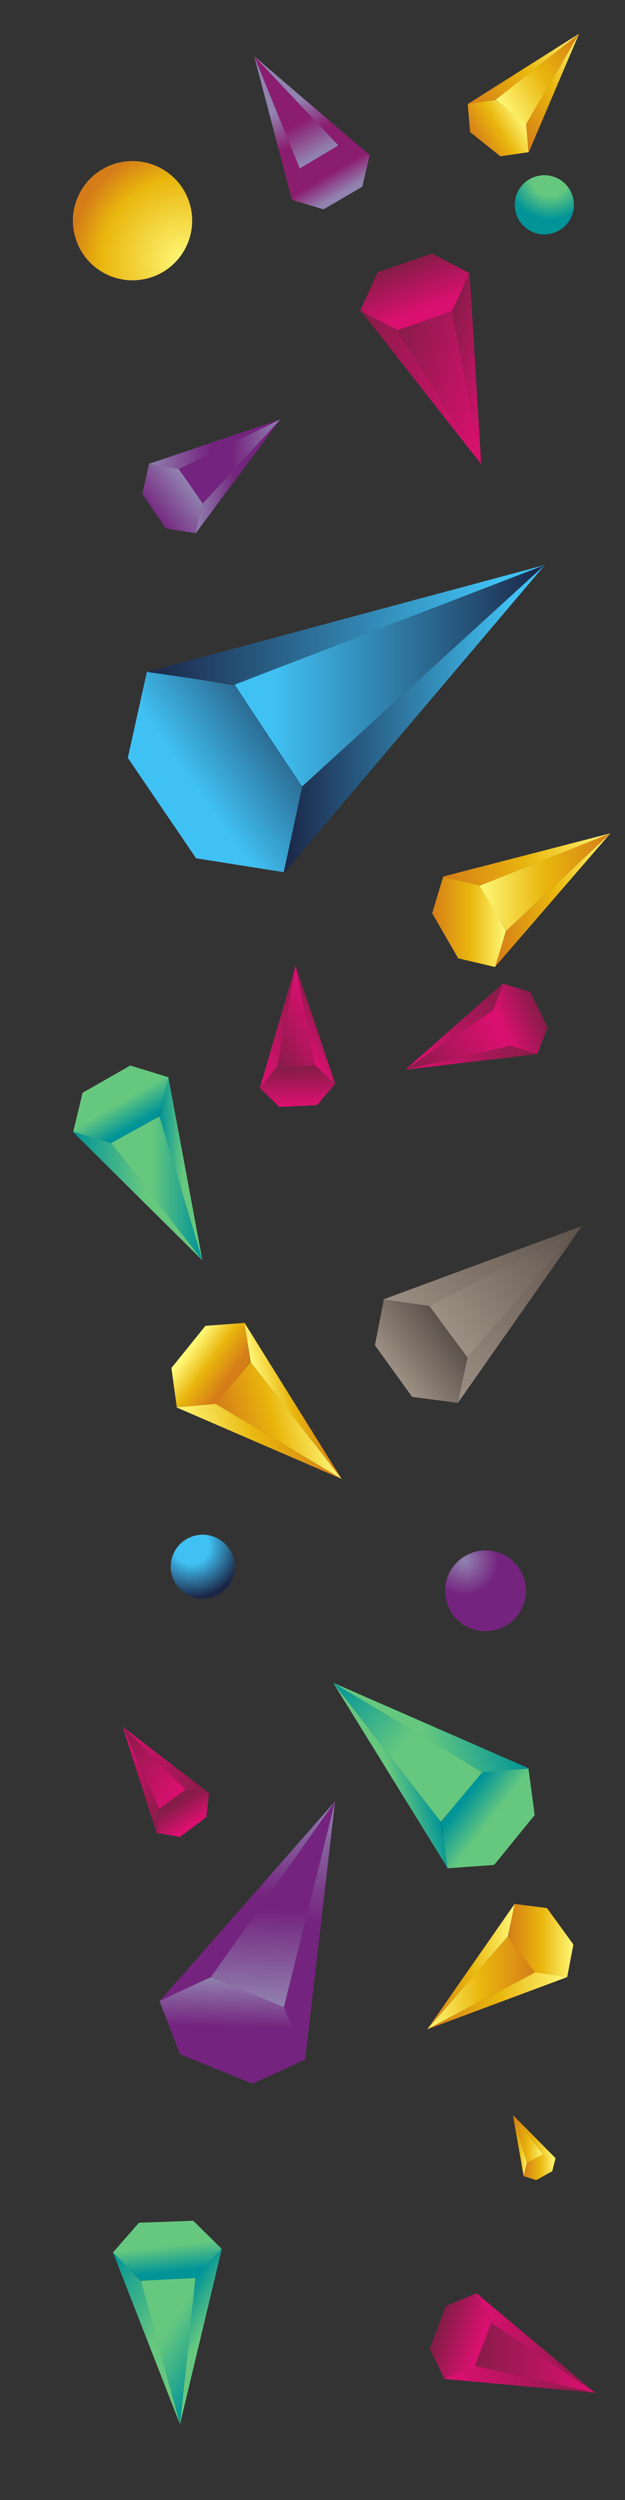 <?xml version="1.0" encoding="UTF-8" standalone="no"?>
<!-- Created with Inkscape (http://www.inkscape.org/) -->

<svg
   xmlns:dc="http://purl.org/dc/elements/1.1/"
   xmlns:cc="http://creativecommons.org/ns#"
   xmlns:rdf="http://www.w3.org/1999/02/22-rdf-syntax-ns#"
   xmlns:svg="http://www.w3.org/2000/svg"
   xmlns="http://www.w3.org/2000/svg"
   xmlns:sodipodi="http://sodipodi.sourceforge.net/DTD/sodipodi-0.dtd"
   xmlns:inkscape="http://www.inkscape.org/namespaces/inkscape"
   width="250"
   height="1000"
   viewBox="0 0 250 1000"
   id="svg12555"
   version="1.1"
   inkscape:version="0.91 r13725"
   sodipodi:docname="right.svg">
  <rect x="0" y="0" width="250" height="1000" fill="#333333" stroke="none"/>
  <defs
     id="defs12557">
    <linearGradient
       x1="0"
       y1="0"
       x2="1"
       y2="0"
       gradientUnits="userSpaceOnUse"
       gradientTransform="matrix(23.2,-13.801,-13.801,-23.2,90.512,2198.641)"
       spreadMethod="pad"
       id="linearGradient6998">
      <stop
         style="stop-opacity:1;stop-color:#fff878"
         offset="0"
         id="stop7000" />
      <stop
         style="stop-opacity:1;stop-color:#e9b60d"
         offset="0.494"
         id="stop7002" />
      <stop
         style="stop-opacity:1;stop-color:#d57d18"
         offset="1"
         id="stop7004" />
    </linearGradient>
    <linearGradient
       x1="0"
       y1="0"
       x2="1"
       y2="0"
       gradientUnits="userSpaceOnUse"
       gradientTransform="matrix(46.676,-27.766,-27.766,-46.676,53.671,2229.141)"
       spreadMethod="pad"
       id="linearGradient7020">
      <stop
         style="stop-opacity:1;stop-color:#d57d18"
         offset="0"
         id="stop7022" />
      <stop
         style="stop-opacity:1;stop-color:#e9b60d"
         offset="0.506"
         id="stop7024" />
      <stop
         style="stop-opacity:1;stop-color:#fff878"
         offset="1"
         id="stop7026" />
    </linearGradient>
    <linearGradient
       x1="0"
       y1="0"
       x2="1"
       y2="0"
       gradientUnits="userSpaceOnUse"
       gradientTransform="matrix(58.305,-34.684,-34.684,-58.305,58.506,2237.269)"
       spreadMethod="pad"
       id="linearGradient7042">
      <stop
         style="stop-opacity:1;stop-color:#fff878"
         offset="0"
         id="stop7044" />
      <stop
         style="stop-opacity:1;stop-color:#e9b60d"
         offset="0.494"
         id="stop7046" />
      <stop
         style="stop-opacity:1;stop-color:#d57d18"
         offset="1"
         id="stop7048" />
    </linearGradient>
    <linearGradient
       x1="0"
       y1="0"
       x2="1"
       y2="0"
       gradientUnits="userSpaceOnUse"
       gradientTransform="matrix(46.173,-27.467,-27.467,-46.173,50.294,2223.464)"
       spreadMethod="pad"
       id="linearGradient7064">
      <stop
         style="stop-opacity:1;stop-color:#fff878"
         offset="0"
         id="stop7066" />
      <stop
         style="stop-opacity:1;stop-color:#e9b60d"
         offset="0.494"
         id="stop7068" />
      <stop
         style="stop-opacity:1;stop-color:#d57d18"
         offset="1"
         id="stop7070" />
    </linearGradient>
    <linearGradient
       x1="0"
       y1="0"
       x2="1"
       y2="0"
       gradientUnits="userSpaceOnUse"
       gradientTransform="matrix(9.062,15.406,15.406,-9.062,219,2141.111)"
       spreadMethod="pad"
       id="linearGradient6758">
      <stop
         style="stop-opacity:1;stop-color:#009398"
         offset="0"
         id="stop6760" />
      <stop
         style="stop-opacity:1;stop-color:#009398"
         offset="0.002"
         id="stop6762" />
      <stop
         style="stop-opacity:1;stop-color:#66c87f"
         offset="0.556"
         id="stop6764" />
      <stop
         style="stop-opacity:1;stop-color:#66c87f"
         offset="1"
         id="stop6766" />
    </linearGradient>
    <linearGradient
       x1="0"
       y1="0"
       x2="1"
       y2="0"
       gradientUnits="userSpaceOnUse"
       gradientTransform="matrix(32.541,0,0,-32.541,194.504,2119.002)"
       spreadMethod="pad"
       id="linearGradient6782">
      <stop
         style="stop-opacity:1;stop-color:#009398"
         offset="0"
         id="stop6784" />
      <stop
         style="stop-opacity:1;stop-color:#009398"
         offset="0.002"
         id="stop6786" />
      <stop
         style="stop-opacity:1;stop-color:#66c87f"
         offset="0.556"
         id="stop6788" />
      <stop
         style="stop-opacity:1;stop-color:#66c87f"
         offset="1"
         id="stop6790" />
    </linearGradient>
    <linearGradient
       x1="0"
       y1="0"
       x2="1"
       y2="0"
       gradientUnits="userSpaceOnUse"
       gradientTransform="matrix(15.314,0,0,-15.314,194.504,2125.956)"
       spreadMethod="pad"
       id="linearGradient6806">
      <stop
         style="stop-opacity:1;stop-color:#66c87f"
         offset="0"
         id="stop6808" />
      <stop
         style="stop-opacity:1;stop-color:#66c87f"
         offset="0.444"
         id="stop6810" />
      <stop
         style="stop-opacity:1;stop-color:#009398"
         offset="0.998"
         id="stop6812" />
      <stop
         style="stop-opacity:1;stop-color:#009398"
         offset="1"
         id="stop6814" />
    </linearGradient>
    <linearGradient
       x1="0"
       y1="0"
       x2="1"
       y2="0"
       gradientUnits="userSpaceOnUse"
       gradientTransform="matrix(46.286,0,0,-46.286,194.504,2116.258)"
       spreadMethod="pad"
       id="linearGradient6830">
      <stop
         style="stop-opacity:1;stop-color:#66c87f"
         offset="0"
         id="stop6832" />
      <stop
         style="stop-opacity:1;stop-color:#66c87f"
         offset="0.444"
         id="stop6834" />
      <stop
         style="stop-opacity:1;stop-color:#009398"
         offset="0.998"
         id="stop6836" />
      <stop
         style="stop-opacity:1;stop-color:#009398"
         offset="1"
         id="stop6838" />
    </linearGradient>
    <linearGradient
       x1="0"
       y1="0"
       x2="1"
       y2="0"
       gradientUnits="userSpaceOnUse"
       gradientTransform="matrix(-0.408,-13.802,-13.802,0.408,160.834,2161.801)"
       spreadMethod="pad"
       id="linearGradient7086">
      <stop
         style="stop-opacity:1;stop-color:#861c48"
         offset="0"
         id="stop7088" />
      <stop
         style="stop-opacity:1;stop-color:#d9106f"
         offset="0.937"
         id="stop7090" />
      <stop
         style="stop-opacity:1;stop-color:#d9106f"
         offset="0.995"
         id="stop7092" />
      <stop
         style="stop-opacity:1;stop-color:#d9106f"
         offset="1"
         id="stop7094" />
    </linearGradient>
    <linearGradient
       x1="0"
       y1="0"
       x2="1"
       y2="0"
       gradientUnits="userSpaceOnUse"
       gradientTransform="matrix(20.724,-12.328,-12.328,-20.724,152.532,2183.866)"
       spreadMethod="pad"
       id="linearGradient7110">
      <stop
         style="stop-opacity:1;stop-color:#d9106f"
         offset="0"
         id="stop7112" />
      <stop
         style="stop-opacity:1;stop-color:#d9106f"
         offset="0.005"
         id="stop7114" />
      <stop
         style="stop-opacity:1;stop-color:#d9106f"
         offset="0.063"
         id="stop7116" />
      <stop
         style="stop-opacity:1;stop-color:#861c48"
         offset="1"
         id="stop7118" />
    </linearGradient>
    <linearGradient
       x1="0"
       y1="0"
       x2="1"
       y2="0"
       gradientUnits="userSpaceOnUse"
       gradientTransform="matrix(28.642,-17.038,-17.038,-28.642,153.335,2185.215)"
       spreadMethod="pad"
       id="linearGradient7134">
      <stop
         style="stop-opacity:1;stop-color:#861c48"
         offset="0"
         id="stop7136" />
      <stop
         style="stop-opacity:1;stop-color:#d9106f"
         offset="0.937"
         id="stop7138" />
      <stop
         style="stop-opacity:1;stop-color:#d9106f"
         offset="0.995"
         id="stop7140" />
      <stop
         style="stop-opacity:1;stop-color:#d9106f"
         offset="1"
         id="stop7142" />
    </linearGradient>
    <linearGradient
       x1="0"
       y1="0"
       x2="1"
       y2="0"
       gradientUnits="userSpaceOnUse"
       gradientTransform="matrix(10.498,-6.245,-6.245,-10.498,150.113,2179.799)"
       spreadMethod="pad"
       id="linearGradient7158">
      <stop
         style="stop-opacity:1;stop-color:#861c48"
         offset="0"
         id="stop7160" />
      <stop
         style="stop-opacity:1;stop-color:#d9106f"
         offset="0.937"
         id="stop7162" />
      <stop
         style="stop-opacity:1;stop-color:#d9106f"
         offset="0.995"
         id="stop7164" />
      <stop
         style="stop-opacity:1;stop-color:#d9106f"
         offset="1"
         id="stop7166" />
    </linearGradient>
    <radialGradient
       fx="0"
       fy="0"
       cx="0"
       cy="0"
       r="1"
       gradientUnits="userSpaceOnUse"
       gradientTransform="matrix(1.002,-22.126,-22.126,-1.002,96.068,2161.344)"
       spreadMethod="pad"
       id="radialGradient7182">
      <stop
         style="stop-opacity:1;stop-color:#66c87f"
         offset="0"
         id="stop7184" />
      <stop
         style="stop-opacity:1;stop-color:#66c87f"
         offset="0.444"
         id="stop7186" />
      <stop
         style="stop-opacity:1;stop-color:#009398"
         offset="0.998"
         id="stop7188" />
      <stop
         style="stop-opacity:1;stop-color:#009398"
         offset="1"
         id="stop7190" />
    </radialGradient>
    <linearGradient
       x1="0"
       y1="0"
       x2="1"
       y2="0"
       gradientUnits="userSpaceOnUse"
       gradientTransform="matrix(-9.653,-25.524,-25.524,9.653,129.817,2111.619)"
       spreadMethod="pad"
       id="linearGradient6902">
      <stop
         style="stop-opacity:1;stop-color:#861c48"
         offset="0"
         id="stop6904" />
      <stop
         style="stop-opacity:1;stop-color:#d9106f"
         offset="0.937"
         id="stop6906" />
      <stop
         style="stop-opacity:1;stop-color:#d9106f"
         offset="0.995"
         id="stop6908" />
      <stop
         style="stop-opacity:1;stop-color:#d9106f"
         offset="1"
         id="stop6910" />
    </linearGradient>
    <linearGradient
       x1="0"
       y1="0"
       x2="1"
       y2="0"
       gradientUnits="userSpaceOnUse"
       gradientTransform="matrix(-57.039,-14.489,-14.489,57.039,138.091,2057.842)"
       spreadMethod="pad"
       id="linearGradient6926">
      <stop
         style="stop-opacity:1;stop-color:#861c48"
         offset="0"
         id="stop6928" />
      <stop
         style="stop-opacity:1;stop-color:#d9106f"
         offset="0.937"
         id="stop6930" />
      <stop
         style="stop-opacity:1;stop-color:#d9106f"
         offset="0.995"
         id="stop6932" />
      <stop
         style="stop-opacity:1;stop-color:#d9106f"
         offset="1"
         id="stop6934" />
    </linearGradient>
    <linearGradient
       x1="0"
       y1="0"
       x2="1"
       y2="0"
       gradientUnits="userSpaceOnUse"
       gradientTransform="matrix(-77.352,-19.649,-19.649,77.352,159.798,2057.515)"
       spreadMethod="pad"
       id="linearGradient6950">
      <stop
         style="stop-opacity:1;stop-color:#861c48"
         offset="0"
         id="stop6952" />
      <stop
         style="stop-opacity:1;stop-color:#d9106f"
         offset="0.937"
         id="stop6954" />
      <stop
         style="stop-opacity:1;stop-color:#d9106f"
         offset="0.995"
         id="stop6956" />
      <stop
         style="stop-opacity:1;stop-color:#d9106f"
         offset="1"
         id="stop6958" />
    </linearGradient>
    <linearGradient
       x1="0"
       y1="0"
       x2="1"
       y2="0"
       gradientUnits="userSpaceOnUse"
       gradientTransform="matrix(-32.992,-8.381,-8.381,32.992,111.412,2062.093)"
       spreadMethod="pad"
       id="linearGradient6974">
      <stop
         style="stop-opacity:1;stop-color:#861c48"
         offset="0"
         id="stop6976" />
      <stop
         style="stop-opacity:1;stop-color:#d9106f"
         offset="0.937"
         id="stop6978" />
      <stop
         style="stop-opacity:1;stop-color:#d9106f"
         offset="0.995"
         id="stop6980" />
      <stop
         style="stop-opacity:1;stop-color:#d9106f"
         offset="1"
         id="stop6982" />
    </linearGradient>
    <linearGradient
       x1="0"
       y1="0"
       x2="1"
       y2="0"
       gradientUnits="userSpaceOnUse"
       gradientTransform="matrix(-9.393,-15.714,-15.714,9.393,378.394,2081.111)"
       spreadMethod="pad"
       id="linearGradient6662">
      <stop
         style="stop-opacity:1;stop-color:#8b1d6f"
         offset="0"
         id="stop6664" />
      <stop
         style="stop-opacity:1;stop-color:#8b1d6f"
         offset="0.002"
         id="stop6666" />
      <stop
         style="stop-opacity:1;stop-color:#8b1d6f"
         offset="0.365"
         id="stop6668" />
      <stop
         style="stop-opacity:1;stop-color:#9182b0"
         offset="1"
         id="stop6670" />
    </linearGradient>
    <linearGradient
       x1="0"
       y1="0"
       x2="1"
       y2="0"
       gradientUnits="userSpaceOnUse"
       gradientTransform="matrix(14.269,25.648,25.648,-14.269,380.878,2085.667)"
       spreadMethod="pad"
       id="linearGradient6686">
      <stop
         style="stop-opacity:1;stop-color:#9182b0"
         offset="0"
         id="stop6688" />
      <stop
         style="stop-opacity:1;stop-color:#8b1d6f"
         offset="0.635"
         id="stop6690" />
      <stop
         style="stop-opacity:1;stop-color:#8b1d6f"
         offset="0.998"
         id="stop6692" />
      <stop
         style="stop-opacity:1;stop-color:#8b1d6f"
         offset="1"
         id="stop6694" />
    </linearGradient>
    <linearGradient
       x1="0"
       y1="0"
       x2="1"
       y2="0"
       gradientUnits="userSpaceOnUse"
       gradientTransform="matrix(14.269,25.648,25.648,-14.269,372.474,2090.342)"
       spreadMethod="pad"
       id="linearGradient6710">
      <stop
         style="stop-opacity:1;stop-color:#8b1d6f"
         offset="0"
         id="stop6712" />
      <stop
         style="stop-opacity:1;stop-color:#8b1d6f"
         offset="0.002"
         id="stop6714" />
      <stop
         style="stop-opacity:1;stop-color:#8b1d6f"
         offset="0.365"
         id="stop6716" />
      <stop
         style="stop-opacity:1;stop-color:#9182b0"
         offset="1"
         id="stop6718" />
    </linearGradient>
    <linearGradient
       x1="0"
       y1="0"
       x2="1"
       y2="0"
       gradientUnits="userSpaceOnUse"
       gradientTransform="matrix(14.269,25.649,25.649,-14.269,392.68,2079.1)"
       spreadMethod="pad"
       id="linearGradient6734">
      <stop
         style="stop-opacity:1;stop-color:#8b1d6f"
         offset="0"
         id="stop6736" />
      <stop
         style="stop-opacity:1;stop-color:#8b1d6f"
         offset="0.002"
         id="stop6738" />
      <stop
         style="stop-opacity:1;stop-color:#8b1d6f"
         offset="0.365"
         id="stop6740" />
      <stop
         style="stop-opacity:1;stop-color:#9182b0"
         offset="1"
         id="stop6742" />
    </linearGradient>
    <radialGradient
       fx="0"
       fy="0"
       cx="0"
       cy="0"
       r="1"
       gradientUnits="userSpaceOnUse"
       gradientTransform="matrix(-13.13,-22.977,-22.977,13.13,591.136,2187.795)"
       spreadMethod="pad"
       id="radialGradient7604">
      <stop
         style="stop-opacity:1;stop-color:#40c1f3"
         offset="0"
         id="stop7606" />
      <stop
         style="stop-opacity:1;stop-color:#40c1f3"
         offset="0.002"
         id="stop7608" />
      <stop
         style="stop-opacity:1;stop-color:#40c1f3"
         offset="0.344"
         id="stop7610" />
      <stop
         style="stop-opacity:1;stop-color:#1b2647"
         offset="1"
         id="stop7612" />
    </radialGradient>
    <linearGradient
       x1="0"
       y1="0"
       x2="1"
       y2="0"
       gradientUnits="userSpaceOnUse"
       gradientTransform="matrix(38.136,0,0,-38.136,505.484,2020.081)"
       spreadMethod="pad"
       id="linearGradient5838">
      <stop
         style="stop-opacity:1;stop-color:#fff878"
         offset="0"
         id="stop5840" />
      <stop
         style="stop-opacity:1;stop-color:#e9b60d"
         offset="0.494"
         id="stop5842" />
      <stop
         style="stop-opacity:1;stop-color:#d57d18"
         offset="1"
         id="stop5844" />
    </linearGradient>
    <linearGradient
       x1="0"
       y1="0"
       x2="1"
       y2="0"
       gradientUnits="userSpaceOnUse"
       gradientTransform="matrix(67.38,0,0,-67.38,451.758,2040.655)"
       spreadMethod="pad"
       id="linearGradient5860">
      <stop
         style="stop-opacity:1;stop-color:#d57d18"
         offset="0"
         id="stop5862" />
      <stop
         style="stop-opacity:1;stop-color:#e9b60d"
         offset="0.506"
         id="stop5864" />
      <stop
         style="stop-opacity:1;stop-color:#fff878"
         offset="1"
         id="stop5866" />
    </linearGradient>
    <linearGradient
       x1="0"
       y1="0"
       x2="1"
       y2="0"
       gradientUnits="userSpaceOnUse"
       gradientTransform="matrix(59.491,0,0,-59.491,451.758,2031.342)"
       spreadMethod="pad"
       id="linearGradient5882">
      <stop
         style="stop-opacity:1;stop-color:#fff878"
         offset="0"
         id="stop5884" />
      <stop
         style="stop-opacity:1;stop-color:#e9b60d"
         offset="0.494"
         id="stop5886" />
      <stop
         style="stop-opacity:1;stop-color:#d57d18"
         offset="1"
         id="stop5888" />
    </linearGradient>
    <linearGradient
       x1="0"
       y1="0"
       x2="1"
       y2="0"
       gradientUnits="userSpaceOnUse"
       gradientTransform="matrix(86.451,0,0,-86.451,451.758,2052.265)"
       spreadMethod="pad"
       id="linearGradient5904">
      <stop
         style="stop-opacity:1;stop-color:#fff878"
         offset="0"
         id="stop5906" />
      <stop
         style="stop-opacity:1;stop-color:#e9b60d"
         offset="0.494"
         id="stop5908" />
      <stop
         style="stop-opacity:1;stop-color:#d57d18"
         offset="1"
         id="stop5910" />
    </linearGradient>
    <linearGradient
       x1="0"
       y1="0"
       x2="1"
       y2="0"
       gradientUnits="userSpaceOnUse"
       gradientTransform="matrix(-7.488,-11.703,-11.703,7.488,635.455,2054.462)"
       spreadMethod="pad"
       id="linearGradient4028">
      <stop
         style="stop-opacity:1;stop-color:#861c48"
         offset="0"
         id="stop4030" />
      <stop
         style="stop-opacity:1;stop-color:#d9106f"
         offset="0.937"
         id="stop4032" />
      <stop
         style="stop-opacity:1;stop-color:#d9106f"
         offset="0.995"
         id="stop4034" />
      <stop
         style="stop-opacity:1;stop-color:#d9106f"
         offset="1"
         id="stop4036" />
    </linearGradient>
    <linearGradient
       x1="0"
       y1="0"
       x2="1"
       y2="0"
       gradientUnits="userSpaceOnUse"
       gradientTransform="matrix(38.601,21.201,21.201,-38.601,631.552,2060.635)"
       spreadMethod="pad"
       id="linearGradient4052">
      <stop
         style="stop-opacity:1;stop-color:#d9106f"
         offset="0"
         id="stop4054" />
      <stop
         style="stop-opacity:1;stop-color:#d9106f"
         offset="0.005"
         id="stop4056" />
      <stop
         style="stop-opacity:1;stop-color:#d9106f"
         offset="0.063"
         id="stop4058" />
      <stop
         style="stop-opacity:1;stop-color:#861c48"
         offset="1"
         id="stop4060" />
    </linearGradient>
    <linearGradient
       x1="0"
       y1="0"
       x2="1"
       y2="0"
       gradientUnits="userSpaceOnUse"
       gradientTransform="matrix(36.566,20.083,20.083,-36.566,636.316,2056.785)"
       spreadMethod="pad"
       id="linearGradient4076">
      <stop
         style="stop-opacity:1;stop-color:#861c48"
         offset="0"
         id="stop4078" />
      <stop
         style="stop-opacity:1;stop-color:#d9106f"
         offset="0.937"
         id="stop4080" />
      <stop
         style="stop-opacity:1;stop-color:#d9106f"
         offset="0.995"
         id="stop4082" />
      <stop
         style="stop-opacity:1;stop-color:#d9106f"
         offset="1"
         id="stop4084" />
    </linearGradient>
    <linearGradient
       x1="0"
       y1="0"
       x2="1"
       y2="0"
       gradientUnits="userSpaceOnUse"
       gradientTransform="matrix(48.849,26.83,26.83,-48.849,617.583,2061.78)"
       spreadMethod="pad"
       id="linearGradient4100">
      <stop
         style="stop-opacity:1;stop-color:#861c48"
         offset="0"
         id="stop4102" />
      <stop
         style="stop-opacity:1;stop-color:#d9106f"
         offset="0.937"
         id="stop4104" />
      <stop
         style="stop-opacity:1;stop-color:#d9106f"
         offset="0.995"
         id="stop4106" />
      <stop
         style="stop-opacity:1;stop-color:#d9106f"
         offset="1"
         id="stop4108" />
    </linearGradient>
    <linearGradient
       x1="0"
       y1="0"
       x2="1"
       y2="0"
       gradientUnits="userSpaceOnUse"
       gradientTransform="matrix(-1.75,54.333,54.333,1.75,477.072,1858.011)"
       spreadMethod="pad"
       id="linearGradient5706">
      <stop
         style="stop-opacity:1;stop-color:#74247e"
         offset="0"
         id="stop5708" />
      <stop
         style="stop-opacity:1;stop-color:#74247e"
         offset="0.532"
         id="stop5710" />
      <stop
         style="stop-opacity:1;stop-color:#9182b0"
         offset="1"
         id="stop5712" />
    </linearGradient>
    <linearGradient
       x1="0"
       y1="0"
       x2="1"
       y2="0"
       gradientUnits="userSpaceOnUse"
       gradientTransform="matrix(-3.443,106.879,106.879,3.443,456.95,1897.362)"
       spreadMethod="pad"
       id="linearGradient5728">
      <stop
         style="stop-opacity:1;stop-color:#9182b0"
         offset="0"
         id="stop5730" />
      <stop
         style="stop-opacity:1;stop-color:#74247e"
         offset="0.468"
         id="stop5732" />
      <stop
         style="stop-opacity:1;stop-color:#74247e"
         offset="1"
         id="stop5734" />
    </linearGradient>
    <linearGradient
       x1="0"
       y1="0"
       x2="1"
       y2="0"
       gradientUnits="userSpaceOnUse"
       gradientTransform="matrix(-3.409,105.814,105.814,3.409,469.992,1898.849)"
       spreadMethod="pad"
       id="linearGradient5750">
      <stop
         style="stop-opacity:1;stop-color:#74247e"
         offset="0"
         id="stop5752" />
      <stop
         style="stop-opacity:1;stop-color:#74247e"
         offset="0.532"
         id="stop5754" />
      <stop
         style="stop-opacity:1;stop-color:#9182b0"
         offset="1"
         id="stop5756" />
    </linearGradient>
    <linearGradient
       x1="0"
       y1="0"
       x2="1"
       y2="0"
       gradientUnits="userSpaceOnUse"
       gradientTransform="matrix(-4.317,134.004,134.004,4.317,438.841,1869.626)"
       spreadMethod="pad"
       id="linearGradient5772">
      <stop
         style="stop-opacity:1;stop-color:#74247e"
         offset="0"
         id="stop5774" />
      <stop
         style="stop-opacity:1;stop-color:#74247e"
         offset="0.532"
         id="stop5776" />
      <stop
         style="stop-opacity:1;stop-color:#9182b0"
         offset="1"
         id="stop5778" />
    </linearGradient>
    <linearGradient
       x1="0"
       y1="0"
       x2="1"
       y2="0"
       gradientUnits="userSpaceOnUse"
       gradientTransform="matrix(20.556,14.78,14.78,-20.556,398.181,1960.712)"
       spreadMethod="pad"
       id="linearGradient3380">
      <stop
         style="stop-opacity:1;stop-color:#d57d18"
         offset="0"
         id="stop3382" />
      <stop
         style="stop-opacity:1;stop-color:#e9b60d"
         offset="0.506"
         id="stop3384" />
      <stop
         style="stop-opacity:1;stop-color:#fff878"
         offset="1"
         id="stop3386" />
    </linearGradient>
    <linearGradient
       x1="0"
       y1="0"
       x2="1"
       y2="0"
       gradientUnits="userSpaceOnUse"
       gradientTransform="matrix(51.625,-13.205,-13.205,-51.625,348.773,1942.648)"
       spreadMethod="pad"
       id="linearGradient3402">
      <stop
         style="stop-opacity:1;stop-color:#fff878"
         offset="0"
         id="stop3404" />
      <stop
         style="stop-opacity:1;stop-color:#e9b60d"
         offset="0.494"
         id="stop3406" />
      <stop
         style="stop-opacity:1;stop-color:#d57d18"
         offset="1"
         id="stop3408" />
    </linearGradient>
    <linearGradient
       x1="0"
       y1="0"
       x2="1"
       y2="0"
       gradientUnits="userSpaceOnUse"
       gradientTransform="matrix(29.618,-7.576,-7.576,-29.618,351.278,1952.439)"
       spreadMethod="pad"
       id="linearGradient3424">
      <stop
         style="stop-opacity:1;stop-color:#d57d18"
         offset="0"
         id="stop3426" />
      <stop
         style="stop-opacity:1;stop-color:#e9b60d"
         offset="0.506"
         id="stop3428" />
      <stop
         style="stop-opacity:1;stop-color:#fff878"
         offset="1"
         id="stop3430" />
    </linearGradient>
    <linearGradient
       x1="0"
       y1="0"
       x2="1"
       y2="0"
       gradientUnits="userSpaceOnUse"
       gradientTransform="matrix(71.156,-18.2,-18.2,-71.156,347.146,1936.283)"
       spreadMethod="pad"
       id="linearGradient3446">
      <stop
         style="stop-opacity:1;stop-color:#d57d18"
         offset="0"
         id="stop3448" />
      <stop
         style="stop-opacity:1;stop-color:#e9b60d"
         offset="0.506"
         id="stop3450" />
      <stop
         style="stop-opacity:1;stop-color:#fff878"
         offset="1"
         id="stop3452" />
    </linearGradient>
    <linearGradient
       x1="0"
       y1="0"
       x2="1"
       y2="0"
       gradientUnits="userSpaceOnUse"
       gradientTransform="matrix(50.275,-37.176,-37.176,-50.275,289.663,1923.049)"
       spreadMethod="pad"
       id="linearGradient5926">
      <stop
         style="stop-opacity:1;stop-color:#5c514a"
         offset="0"
         id="stop5928" />
      <stop
         style="stop-opacity:1;stop-color:#9c8f83"
         offset="0.998"
         id="stop5930" />
      <stop
         style="stop-opacity:1;stop-color:#9c8f83"
         offset="1"
         id="stop5932" />
    </linearGradient>
    <linearGradient
       x1="0"
       y1="0"
       x2="1"
       y2="0"
       gradientUnits="userSpaceOnUse"
       gradientTransform="matrix(124.945,-92.392,-92.392,-124.945,164.893,2014.792)"
       spreadMethod="pad"
       id="linearGradient5948">
      <stop
         style="stop-opacity:1;stop-color:#5c514a"
         offset="0"
         id="stop5950" />
      <stop
         style="stop-opacity:1;stop-color:#9c8f83"
         offset="0.998"
         id="stop5952" />
      <stop
         style="stop-opacity:1;stop-color:#9c8f83"
         offset="1"
         id="stop5954" />
    </linearGradient>
    <linearGradient
       x1="0"
       y1="0"
       x2="1"
       y2="0"
       gradientUnits="userSpaceOnUse"
       gradientTransform="matrix(150.315,-111.152,-111.152,-150.315,149.32,1993.732)"
       spreadMethod="pad"
       id="linearGradient5970">
      <stop
         style="stop-opacity:1;stop-color:#5c514a"
         offset="0"
         id="stop5972" />
      <stop
         style="stop-opacity:1;stop-color:#9c8f83"
         offset="0.998"
         id="stop5974" />
      <stop
         style="stop-opacity:1;stop-color:#9c8f83"
         offset="1"
         id="stop5976" />
    </linearGradient>
    <linearGradient
       x1="0"
       y1="0"
       x2="1"
       y2="0"
       gradientUnits="userSpaceOnUse"
       gradientTransform="matrix(149.373,-110.455,-110.455,-149.373,183.937,2040.547)"
       spreadMethod="pad"
       id="linearGradient5992">
      <stop
         style="stop-opacity:1;stop-color:#5c514a"
         offset="0"
         id="stop5994" />
      <stop
         style="stop-opacity:1;stop-color:#9c8f83"
         offset="0.998"
         id="stop5996" />
      <stop
         style="stop-opacity:1;stop-color:#9c8f83"
         offset="1"
         id="stop5998" />
    </linearGradient>
    <radialGradient
       fx="0"
       fy="0"
       cx="0"
       cy="0"
       r="1"
       gradientUnits="userSpaceOnUse"
       gradientTransform="matrix(47.359,35.519,35.519,-47.359,172.262,1893.158)"
       spreadMethod="pad"
       id="radialGradient5486">
      <stop
         style="stop-opacity:1;stop-color:#fff878"
         offset="0"
         id="stop5488" />
      <stop
         style="stop-opacity:1;stop-color:#e9b60d"
         offset="0.725"
         id="stop5490" />
      <stop
         style="stop-opacity:1;stop-color:#d57d18"
         offset="1"
         id="stop5492" />
    </radialGradient>
    <linearGradient
       x1="0"
       y1="0"
       x2="1"
       y2="0"
       gradientUnits="userSpaceOnUse"
       gradientTransform="matrix(43.071,-30.403,-30.403,-43.071,146.442,1842.031)"
       spreadMethod="pad"
       id="linearGradient5118">
      <stop
         style="stop-opacity:1;stop-color:#1b2647"
         offset="0"
         id="stop5120" />
      <stop
         style="stop-opacity:1;stop-color:#40c1f3"
         offset="0.878"
         id="stop5122" />
      <stop
         style="stop-opacity:1;stop-color:#40c1f3"
         offset="0.998"
         id="stop5124" />
      <stop
         style="stop-opacity:1;stop-color:#40c1f3"
         offset="1"
         id="stop5126" />
    </linearGradient>
    <linearGradient
       x1="0"
       y1="0"
       x2="1"
       y2="0"
       gradientUnits="userSpaceOnUse"
       gradientTransform="matrix(87.089,0,0,-87.089,85.917,1846.42)"
       spreadMethod="pad"
       id="linearGradient5142">
      <stop
         style="stop-opacity:1;stop-color:#1b2647"
         offset="0"
         id="stop5144" />
      <stop
         style="stop-opacity:1;stop-color:#40c1f3"
         offset="0.878"
         id="stop5146" />
      <stop
         style="stop-opacity:1;stop-color:#40c1f3"
         offset="0.998"
         id="stop5148" />
      <stop
         style="stop-opacity:1;stop-color:#40c1f3"
         offset="1"
         id="stop5150" />
    </linearGradient>
    <linearGradient
       x1="0"
       y1="0"
       x2="1"
       y2="0"
       gradientUnits="userSpaceOnUse"
       gradientTransform="matrix(111.646,0,0,-111.646,85.917,1860.713)"
       spreadMethod="pad"
       id="linearGradient5166">
      <stop
         style="stop-opacity:1;stop-color:#40c1f3"
         offset="0"
         id="stop5168" />
      <stop
         style="stop-opacity:1;stop-color:#40c1f3"
         offset="0.002"
         id="stop5170" />
      <stop
         style="stop-opacity:1;stop-color:#40c1f3"
         offset="0.122"
         id="stop5172" />
      <stop
         style="stop-opacity:1;stop-color:#1b2647"
         offset="1"
         id="stop5174" />
    </linearGradient>
    <linearGradient
       x1="0"
       y1="0"
       x2="1"
       y2="0"
       gradientUnits="userSpaceOnUse"
       gradientTransform="matrix(73.34,0,0,-73.34,85.917,1834.227)"
       spreadMethod="pad"
       id="linearGradient5190">
      <stop
         style="stop-opacity:1;stop-color:#40c1f3"
         offset="0"
         id="stop5192" />
      <stop
         style="stop-opacity:1;stop-color:#40c1f3"
         offset="0.002"
         id="stop5194" />
      <stop
         style="stop-opacity:1;stop-color:#40c1f3"
         offset="0.122"
         id="stop5196" />
      <stop
         style="stop-opacity:1;stop-color:#1b2647"
         offset="1"
         id="stop5198" />
    </linearGradient>
    <linearGradient
       x1="0"
       y1="0"
       x2="1"
       y2="0"
       gradientUnits="userSpaceOnUse"
       gradientTransform="matrix(20.42,-8.971,-8.971,-20.42,40.014,1740.67)"
       spreadMethod="pad"
       id="linearGradient4220">
      <stop
         style="stop-opacity:1;stop-color:#861c48"
         offset="0"
         id="stop4222" />
      <stop
         style="stop-opacity:1;stop-color:#d9106f"
         offset="0.937"
         id="stop4224" />
      <stop
         style="stop-opacity:1;stop-color:#d9106f"
         offset="0.995"
         id="stop4226" />
      <stop
         style="stop-opacity:1;stop-color:#d9106f"
         offset="1"
         id="stop4228" />
    </linearGradient>
    <linearGradient
       x1="0"
       y1="0"
       x2="1"
       y2="0"
       gradientUnits="userSpaceOnUse"
       gradientTransform="matrix(49.816,-21.885,-21.885,-49.816,59.579,1731.602)"
       spreadMethod="pad"
       id="linearGradient4244">
      <stop
         style="stop-opacity:1;stop-color:#d9106f"
         offset="0"
         id="stop4246" />
      <stop
         style="stop-opacity:1;stop-color:#d9106f"
         offset="0.005"
         id="stop4248" />
      <stop
         style="stop-opacity:1;stop-color:#d9106f"
         offset="0.063"
         id="stop4250" />
      <stop
         style="stop-opacity:1;stop-color:#861c48"
         offset="1"
         id="stop4252" />
    </linearGradient>
    <linearGradient
       x1="0"
       y1="0"
       x2="1"
       y2="0"
       gradientUnits="userSpaceOnUse"
       gradientTransform="matrix(60.101,-26.404,-26.404,-60.101,45.396,1727.246)"
       spreadMethod="pad"
       id="linearGradient4268">
      <stop
         style="stop-opacity:1;stop-color:#861c48"
         offset="0"
         id="stop4270" />
      <stop
         style="stop-opacity:1;stop-color:#d9106f"
         offset="0.937"
         id="stop4272" />
      <stop
         style="stop-opacity:1;stop-color:#d9106f"
         offset="0.995"
         id="stop4274" />
      <stop
         style="stop-opacity:1;stop-color:#d9106f"
         offset="1"
         id="stop4276" />
    </linearGradient>
    <linearGradient
       x1="0"
       y1="0"
       x2="1"
       y2="0"
       gradientUnits="userSpaceOnUse"
       gradientTransform="matrix(58.741,-25.806,-25.806,-58.741,54.902,1745.194)"
       spreadMethod="pad"
       id="linearGradient4292">
      <stop
         style="stop-opacity:1;stop-color:#861c48"
         offset="0"
         id="stop4294" />
      <stop
         style="stop-opacity:1;stop-color:#d9106f"
         offset="0.937"
         id="stop4296" />
      <stop
         style="stop-opacity:1;stop-color:#d9106f"
         offset="0.995"
         id="stop4298" />
      <stop
         style="stop-opacity:1;stop-color:#d9106f"
         offset="1"
         id="stop4300" />
    </linearGradient>
    <linearGradient
       x1="0"
       y1="0"
       x2="1"
       y2="0"
       gradientUnits="userSpaceOnUse"
       gradientTransform="matrix(21.248,-16.584,-16.584,-21.248,97.066,1617.079)"
       spreadMethod="pad"
       id="linearGradient5508">
      <stop
         style="stop-opacity:1;stop-color:#9182b0"
         offset="0"
         id="stop5510" />
      <stop
         style="stop-opacity:1;stop-color:#74247e"
         offset="0.914"
         id="stop5512" />
      <stop
         style="stop-opacity:1;stop-color:#74247e"
         offset="1"
         id="stop5514" />
    </linearGradient>
    <linearGradient
       x1="0"
       y1="0"
       x2="1"
       y2="0"
       gradientUnits="userSpaceOnUse"
       gradientTransform="matrix(52.355,0,0,-52.355,50.366,1629.34)"
       spreadMethod="pad"
       id="linearGradient5530">
      <stop
         style="stop-opacity:1;stop-color:#9182b0"
         offset="0"
         id="stop5532" />
      <stop
         style="stop-opacity:1;stop-color:#74247e"
         offset="0.468"
         id="stop5534" />
      <stop
         style="stop-opacity:1;stop-color:#74247e"
         offset="1"
         id="stop5536" />
    </linearGradient>
    <linearGradient
       x1="0"
       y1="0"
       x2="1"
       y2="0"
       gradientUnits="userSpaceOnUse"
       gradientTransform="matrix(43.558,0,0,-43.558,50.366,1621.711)"
       spreadMethod="pad"
       id="linearGradient5552">
      <stop
         style="stop-opacity:1;stop-color:#74247e"
         offset="0"
         id="stop5554" />
      <stop
         style="stop-opacity:1;stop-color:#74247e"
         offset="0.532"
         id="stop5556" />
      <stop
         style="stop-opacity:1;stop-color:#9182b0"
         offset="1"
         id="stop5558" />
    </linearGradient>
    <linearGradient
       x1="0"
       y1="0"
       x2="1"
       y2="0"
       gradientUnits="userSpaceOnUse"
       gradientTransform="matrix(67.886,0,0,-67.886,50.366,1638.226)"
       spreadMethod="pad"
       id="linearGradient5574">
      <stop
         style="stop-opacity:1;stop-color:#74247e"
         offset="0"
         id="stop5576" />
      <stop
         style="stop-opacity:1;stop-color:#74247e"
         offset="0.532"
         id="stop5578" />
      <stop
         style="stop-opacity:1;stop-color:#9182b0"
         offset="1"
         id="stop5580" />
    </linearGradient>
    <radialGradient
       fx="0"
       fy="0"
       cx="0"
       cy="0"
       r="1"
       gradientUnits="userSpaceOnUse"
       gradientTransform="matrix(-22.586,-29.361,-29.361,22.586,82.946,1424.307)"
       spreadMethod="pad"
       id="radialGradient5816">
      <stop
         style="stop-opacity:1;stop-color:#9182b0"
         offset="0"
         id="stop5818" />
      <stop
         style="stop-opacity:1;stop-color:#74247e"
         offset="0.468"
         id="stop5820" />
      <stop
         style="stop-opacity:1;stop-color:#74247e"
         offset="1"
         id="stop5822" />
    </radialGradient>
    <linearGradient
       x1="0"
       y1="0"
       x2="1"
       y2="0"
       gradientUnits="userSpaceOnUse"
       gradientTransform="matrix(33.619,0,0,-33.619,42.476,1236.727)"
       spreadMethod="pad"
       id="linearGradient3756">
      <stop
         style="stop-opacity:1;stop-color:#fff878"
         offset="0"
         id="stop3758" />
      <stop
         style="stop-opacity:1;stop-color:#e9b60d"
         offset="0.494"
         id="stop3760" />
      <stop
         style="stop-opacity:1;stop-color:#d57d18"
         offset="1"
         id="stop3762" />
    </linearGradient>
    <linearGradient
       x1="0"
       y1="0"
       x2="1"
       y2="0"
       gradientUnits="userSpaceOnUse"
       gradientTransform="matrix(55.542,0,0,-55.542,62.262,1214.889)"
       spreadMethod="pad"
       id="linearGradient3778">
      <stop
         style="stop-opacity:1;stop-color:#d57d18"
         offset="0"
         id="stop3780" />
      <stop
         style="stop-opacity:1;stop-color:#e9b60d"
         offset="0.506"
         id="stop3782" />
      <stop
         style="stop-opacity:1;stop-color:#fff878"
         offset="1"
         id="stop3784" />
    </linearGradient>
    <linearGradient
       x1="0"
       y1="0"
       x2="1"
       y2="0"
       gradientUnits="userSpaceOnUse"
       gradientTransform="matrix(44.988,0,0,-44.988,72.816,1223.164)"
       spreadMethod="pad"
       id="linearGradient3800">
      <stop
         style="stop-opacity:1;stop-color:#fff878"
         offset="0"
         id="stop3802" />
      <stop
         style="stop-opacity:1;stop-color:#e9b60d"
         offset="0.494"
         id="stop3804" />
      <stop
         style="stop-opacity:1;stop-color:#d57d18"
         offset="1"
         id="stop3806" />
    </linearGradient>
    <linearGradient
       x1="0"
       y1="0"
       x2="1"
       y2="0"
       gradientUnits="userSpaceOnUse"
       gradientTransform="matrix(72.373,0,0,-72.373,45.431,1205.519)"
       spreadMethod="pad"
       id="linearGradient3822">
      <stop
         style="stop-opacity:1;stop-color:#fff878"
         offset="0"
         id="stop3824" />
      <stop
         style="stop-opacity:1;stop-color:#e9b60d"
         offset="0.494"
         id="stop3826" />
      <stop
         style="stop-opacity:1;stop-color:#d57d18"
         offset="1"
         id="stop3828" />
    </linearGradient>
    <linearGradient
       x1="0"
       y1="0"
       x2="1"
       y2="0"
       gradientUnits="userSpaceOnUse"
       gradientTransform="matrix(-24.97,-19.212,-19.212,24.97,99.001,1309.146)"
       spreadMethod="pad"
       id="linearGradient6278">
      <stop
         style="stop-opacity:1;stop-color:#009398"
         offset="0"
         id="stop6280" />
      <stop
         style="stop-opacity:1;stop-color:#009398"
         offset="0.002"
         id="stop6282" />
      <stop
         style="stop-opacity:1;stop-color:#66c87f"
         offset="0.556"
         id="stop6284" />
      <stop
         style="stop-opacity:1;stop-color:#66c87f"
         offset="1"
         id="stop6286" />
    </linearGradient>
    <linearGradient
       x1="0"
       y1="0"
       x2="1"
       y2="0"
       gradientUnits="userSpaceOnUse"
       gradientTransform="matrix(65.203,57.473,57.473,-65.203,101.041,1311.38)"
       spreadMethod="pad"
       id="linearGradient6302">
      <stop
         style="stop-opacity:1;stop-color:#66c87f"
         offset="0"
         id="stop6304" />
      <stop
         style="stop-opacity:1;stop-color:#66c87f"
         offset="0.444"
         id="stop6306" />
      <stop
         style="stop-opacity:1;stop-color:#009398"
         offset="0.998"
         id="stop6308" />
      <stop
         style="stop-opacity:1;stop-color:#009398"
         offset="1"
         id="stop6310" />
    </linearGradient>
    <linearGradient
       x1="0"
       y1="0"
       x2="1"
       y2="0"
       gradientUnits="userSpaceOnUse"
       gradientTransform="matrix(31.643,-9.312,-9.312,-31.643,119.367,1326.855)"
       spreadMethod="pad"
       id="linearGradient6326">
      <stop
         style="stop-opacity:1;stop-color:#009398"
         offset="0"
         id="stop6328" />
      <stop
         style="stop-opacity:1;stop-color:#009398"
         offset="0.002"
         id="stop6330" />
      <stop
         style="stop-opacity:1;stop-color:#66c87f"
         offset="0.556"
         id="stop6332" />
      <stop
         style="stop-opacity:1;stop-color:#66c87f"
         offset="1"
         id="stop6334" />
    </linearGradient>
    <linearGradient
       x1="0"
       y1="0"
       x2="1"
       y2="0"
       gradientUnits="userSpaceOnUse"
       gradientTransform="matrix(80.956,-23.823,-23.823,-80.956,75.338,1359.324)"
       spreadMethod="pad"
       id="linearGradient6350">
      <stop
         style="stop-opacity:1;stop-color:#009398"
         offset="0"
         id="stop6352" />
      <stop
         style="stop-opacity:1;stop-color:#009398"
         offset="0.002"
         id="stop6354" />
      <stop
         style="stop-opacity:1;stop-color:#66c87f"
         offset="0.556"
         id="stop6356" />
      <stop
         style="stop-opacity:1;stop-color:#66c87f"
         offset="1"
         id="stop6358" />
    </linearGradient>
    <linearGradient
       x1="0"
       y1="0"
       x2="1"
       y2="0"
       gradientUnits="userSpaceOnUse"
       gradientTransform="matrix(2.728,24.339,24.339,-2.728,241.994,1029.356)"
       spreadMethod="pad"
       id="linearGradient7206">
      <stop
         style="stop-opacity:1;stop-color:#009398"
         offset="0"
         id="stop7208" />
      <stop
         style="stop-opacity:1;stop-color:#009398"
         offset="0.002"
         id="stop7210" />
      <stop
         style="stop-opacity:1;stop-color:#66c87f"
         offset="0.556"
         id="stop7212" />
      <stop
         style="stop-opacity:1;stop-color:#66c87f"
         offset="1"
         id="stop7214" />
    </linearGradient>
    <linearGradient
       x1="0"
       y1="0"
       x2="1"
       y2="0"
       gradientUnits="userSpaceOnUse"
       gradientTransform="matrix(47.914,30.637,30.637,-47.914,218.363,979.575)"
       spreadMethod="pad"
       id="linearGradient7230">
      <stop
         style="stop-opacity:1;stop-color:#009398"
         offset="0"
         id="stop7232" />
      <stop
         style="stop-opacity:1;stop-color:#009398"
         offset="0.002"
         id="stop7234" />
      <stop
         style="stop-opacity:1;stop-color:#66c87f"
         offset="0.556"
         id="stop7236" />
      <stop
         style="stop-opacity:1;stop-color:#66c87f"
         offset="1"
         id="stop7238" />
    </linearGradient>
    <linearGradient
       x1="0"
       y1="0"
       x2="1"
       y2="0"
       gradientUnits="userSpaceOnUse"
       gradientTransform="matrix(64.676,41.354,41.354,-64.676,221.544,974.602)"
       spreadMethod="pad"
       id="linearGradient7254">
      <stop
         style="stop-opacity:1;stop-color:#66c87f"
         offset="0"
         id="stop7256" />
      <stop
         style="stop-opacity:1;stop-color:#66c87f"
         offset="0.444"
         id="stop7258" />
      <stop
         style="stop-opacity:1;stop-color:#009398"
         offset="0.998"
         id="stop7260" />
      <stop
         style="stop-opacity:1;stop-color:#009398"
         offset="1"
         id="stop7262" />
    </linearGradient>
    <linearGradient
       x1="0"
       y1="0"
       x2="1"
       y2="0"
       gradientUnits="userSpaceOnUse"
       gradientTransform="matrix(28.559,18.261,18.261,-28.559,212.907,988.109)"
       spreadMethod="pad"
       id="linearGradient7278">
      <stop
         style="stop-opacity:1;stop-color:#66c87f"
         offset="0"
         id="stop7280" />
      <stop
         style="stop-opacity:1;stop-color:#66c87f"
         offset="0.444"
         id="stop7282" />
      <stop
         style="stop-opacity:1;stop-color:#009398"
         offset="0.998"
         id="stop7284" />
      <stop
         style="stop-opacity:1;stop-color:#009398"
         offset="1"
         id="stop7286" />
    </linearGradient>
    <linearGradient
       x1="0"
       y1="0"
       x2="1"
       y2="0"
       gradientUnits="userSpaceOnUse"
       gradientTransform="matrix(21.981,7.376,7.376,-21.981,117.501,1123.308)"
       spreadMethod="pad"
       id="linearGradient3932">
      <stop
         style="stop-opacity:1;stop-color:#d9106f"
         offset="0"
         id="stop3934" />
      <stop
         style="stop-opacity:1;stop-color:#d9106f"
         offset="0.005"
         id="stop3936" />
      <stop
         style="stop-opacity:1;stop-color:#d9106f"
         offset="0.063"
         id="stop3938" />
      <stop
         style="stop-opacity:1;stop-color:#861c48"
         offset="1"
         id="stop3940" />
    </linearGradient>
    <linearGradient
       x1="0"
       y1="0"
       x2="1"
       y2="0"
       gradientUnits="userSpaceOnUse"
       gradientTransform="matrix(62.183,0,0,-62.183,59.262,1115.726)"
       spreadMethod="pad"
       id="linearGradient3956">
      <stop
         style="stop-opacity:1;stop-color:#d9106f"
         offset="0"
         id="stop3958" />
      <stop
         style="stop-opacity:1;stop-color:#d9106f"
         offset="0.005"
         id="stop3960" />
      <stop
         style="stop-opacity:1;stop-color:#d9106f"
         offset="0.063"
         id="stop3962" />
      <stop
         style="stop-opacity:1;stop-color:#861c48"
         offset="1"
         id="stop3964" />
    </linearGradient>
    <linearGradient
       x1="0"
       y1="0"
       x2="1"
       y2="0"
       gradientUnits="userSpaceOnUse"
       gradientTransform="matrix(61.23,0,0,-61.23,59.262,1123.382)"
       spreadMethod="pad"
       id="linearGradient3980">
      <stop
         style="stop-opacity:1;stop-color:#861c48"
         offset="0"
         id="stop3982" />
      <stop
         style="stop-opacity:1;stop-color:#d9106f"
         offset="0.937"
         id="stop3984" />
      <stop
         style="stop-opacity:1;stop-color:#d9106f"
         offset="0.995"
         id="stop3986" />
      <stop
         style="stop-opacity:1;stop-color:#d9106f"
         offset="1"
         id="stop3988" />
    </linearGradient>
    <linearGradient
       x1="0"
       y1="0"
       x2="1"
       y2="0"
       gradientUnits="userSpaceOnUse"
       gradientTransform="matrix(78.067,0,0,-78.067,59.262,1104.701)"
       spreadMethod="pad"
       id="linearGradient4004">
      <stop
         style="stop-opacity:1;stop-color:#861c48"
         offset="0"
         id="stop4006" />
      <stop
         style="stop-opacity:1;stop-color:#d9106f"
         offset="0.937"
         id="stop4008" />
      <stop
         style="stop-opacity:1;stop-color:#d9106f"
         offset="0.995"
         id="stop4010" />
      <stop
         style="stop-opacity:1;stop-color:#d9106f"
         offset="1"
         id="stop4012" />
    </linearGradient>
    <linearGradient
       x1="0"
       y1="0"
       x2="1"
       y2="0"
       gradientUnits="userSpaceOnUse"
       gradientTransform="matrix(16.46,0,0,-16.46,73.899,1141.171)"
       spreadMethod="pad"
       id="linearGradient6190">
      <stop
         style="stop-opacity:1;stop-color:#fff878"
         offset="0"
         id="stop6192" />
      <stop
         style="stop-opacity:1;stop-color:#e9b60d"
         offset="0.494"
         id="stop6194" />
      <stop
         style="stop-opacity:1;stop-color:#d57d18"
         offset="1"
         id="stop6196" />
    </linearGradient>
    <linearGradient
       x1="0"
       y1="0"
       x2="1"
       y2="0"
       gradientUnits="userSpaceOnUse"
       gradientTransform="matrix(15.444,0,0,-15.444,80.396,1155.654)"
       spreadMethod="pad"
       id="linearGradient6212">
      <stop
         style="stop-opacity:1;stop-color:#fff878"
         offset="0"
         id="stop6214" />
      <stop
         style="stop-opacity:1;stop-color:#e9b60d"
         offset="0.494"
         id="stop6216" />
      <stop
         style="stop-opacity:1;stop-color:#d57d18"
         offset="1"
         id="stop6218" />
    </linearGradient>
    <linearGradient
       x1="0"
       y1="0"
       x2="1"
       y2="0"
       gradientUnits="userSpaceOnUse"
       gradientTransform="matrix(7.113,0,0,-7.113,88.728,1152.318)"
       spreadMethod="pad"
       id="linearGradient6234">
      <stop
         style="stop-opacity:1;stop-color:#fff878"
         offset="0"
         id="stop6236" />
      <stop
         style="stop-opacity:1;stop-color:#e9b60d"
         offset="0.494"
         id="stop6238" />
      <stop
         style="stop-opacity:1;stop-color:#d57d18"
         offset="1"
         id="stop6240" />
    </linearGradient>
    <linearGradient
       x1="0"
       y1="0"
       x2="1"
       y2="0"
       gradientUnits="userSpaceOnUse"
       gradientTransform="matrix(22.028,0,0,-22.028,73.812,1156.897)"
       spreadMethod="pad"
       id="linearGradient6256">
      <stop
         style="stop-opacity:1;stop-color:#fff878"
         offset="0"
         id="stop6258" />
      <stop
         style="stop-opacity:1;stop-color:#e9b60d"
         offset="0.494"
         id="stop6260" />
      <stop
         style="stop-opacity:1;stop-color:#d57d18"
         offset="1"
         id="stop6262" />
    </linearGradient>
  </defs>
  <sodipodi:namedview
     id="base"
     pagecolor="#ffffff"
     bordercolor="#666666"
     borderopacity="1.0"
     inkscape:pageopacity="0.0"
     inkscape:pageshadow="2"
     inkscape:zoom="0.49497475"
     inkscape:cx="293.80265"
     inkscape:cy="464.62462"
     inkscape:document-units="px"
     inkscape:current-layer="layer1"
     showgrid="false"
     units="px"
     inkscape:window-width="1920"
     inkscape:window-height="1138"
     inkscape:window-x="-8"
     inkscape:window-y="-8"
     inkscape:window-maximized="1" />
  <g
     inkscape:label="Layer 1"
     inkscape:groupmode="layer"
     id="layer1"
     transform="translate(0,-52.362)">
    <g
       transform="matrix(-0.776,0,0,-0.776,400.584,2125.099)"
       id="g11715">
      <g
         id="g3368">
        <g
           id="g3370">
          <g
             id="g3376">
            <g
               id="g3378">
              <path
                 inkscape:connector-curvature="0"
                 id="path3388"
                 style="fill:url(#linearGradient3380);stroke:none"
                 d="m 404.759,1947.242 -17.543,21.722 2.769,20.196 20.338,-1.538 17.543,-21.712 -2.776,-20.195 -20.331,1.527 z" />
            </g>
          </g>
        </g>
      </g>
      <g
         id="g3390">
        <g
           id="g3392">
          <g
             id="g3398">
            <g
               id="g3400">
              <path
                 inkscape:connector-curvature="0"
                 id="path3410"
                 style="fill:url(#linearGradient3402);stroke:none"
                 d="m 387.07,1969.001 -46.974,-60.282 64.883,38.634 -17.909,21.648 z" />
            </g>
          </g>
        </g>
      </g>
      <g
         id="g3412">
        <g
           id="g3414">
          <g
             id="g3420">
            <g
               id="g3422">
              <path
                 inkscape:connector-curvature="0"
                 id="path3432"
                 style="fill:url(#linearGradient3424);stroke:none"
                 d="m 387.07,1969.001 -46.974,-60.282 50.02,80.368 -3.046,-20.086 z" />
            </g>
          </g>
        </g>
      </g>
      <g
         id="g3434">
        <g
           id="g3436">
          <g
             id="g3442">
            <g
               id="g3444">
              <path
                 inkscape:connector-curvature="0"
                 id="path3454"
                 style="fill:url(#linearGradient3446);stroke:none"
                 d="m 404.979,1947.353 -64.883,-38.634 85.256,36.929 -20.373,1.705 z" />
            </g>
          </g>
        </g>
      </g>
    </g>
    <g
       id="g8426"
       transform="matrix(-0.776,0,0,-0.776,284.145,1861.347)">
      <g
         id="g3920">
        <g
           id="g3922">
          <g
             id="g3928">
            <g
               id="g3930">
              <path
                 inkscape:connector-curvature="0"
                 id="path3942"
                 style="fill:url(#linearGradient3932);stroke:none"
                 d="m 121.24,1111.632 -8.362,22.025 7.525,15.452 15.905,-6.567 8.359,-22.018 -7.549,-15.459 -15.878,6.567 z" />
            </g>
          </g>
        </g>
      </g>
      <g
         id="g3944">
        <g
           id="g3946">
          <g
             id="g3952">
            <g
               id="g3954">
              <path
                 inkscape:connector-curvature="0"
                 id="path3966"
                 style="fill:url(#linearGradient3956);stroke:none"
                 d="m 112.789,1133.713 -53.527,-35.975 62.183,13.926 -8.656,22.049 z" />
            </g>
          </g>
        </g>
      </g>
      <g
         id="g3968">
        <g
           id="g3970">
          <g
             id="g3976">
            <g
               id="g3978">
              <path
                 inkscape:connector-curvature="0"
                 id="path3990"
                 style="fill:url(#linearGradient3980);stroke:none"
                 d="m 112.789,1133.713 -53.527,-35.975 61.23,51.287 -7.703,-15.312 z" />
            </g>
          </g>
        </g>
      </g>
      <g
         id="g3992">
        <g
           id="g3994">
          <g
             id="g4000">
            <g
               id="g4002">
              <path
                 inkscape:connector-curvature="0"
                 id="path4014"
                 style="fill:url(#linearGradient4004);stroke:none"
                 d="m 121.445,1111.664 -62.183,-13.926 78.067,7.205 -15.884,6.721 z" />
            </g>
          </g>
        </g>
      </g>
    </g>
    <g
       transform="matrix(-0.776,0,0,-0.776,247.051,1807.221)"
       id="g11781">
      <g
         id="g4208">
        <g
           id="g4210">
          <g
             id="g4216">
            <g
               id="g4218">
              <path
                 inkscape:connector-curvature="0"
                 id="path4230"
                 style="fill:url(#linearGradient4220);stroke:none"
                 d="m 64.33,1740.566 -8.859,-18.186 -14.095,-4.398 -5.263,13.809 8.842,18.208 14.121,4.386 5.254,-13.819 z" />
            </g>
          </g>
        </g>
      </g>
      <g
         id="g4232">
        <g
           id="g4234">
          <g
             id="g4240">
            <g
               id="g4242">
              <path
                 inkscape:connector-curvature="0"
                 id="path4254"
                 style="fill:url(#linearGradient4244);stroke:none"
                 d="m 55.486,1722.284 54.033,-12.285 -45.324,30.689 -8.709,-18.404 z" />
            </g>
          </g>
        </g>
      </g>
      <g
         id="g4256">
        <g
           id="g4258">
          <g
             id="g4264">
            <g
               id="g4266">
              <path
                 inkscape:connector-curvature="0"
                 id="path4278"
                 style="fill:url(#linearGradient4268);stroke:none"
                 d="m 55.486,1722.284 54.033,-12.285 -68.147,8.09 14.114,4.195 z" />
            </g>
          </g>
        </g>
      </g>
      <g
         id="g4280">
        <g
           id="g4282">
          <g
             id="g4288">
            <g
               id="g4290">
              <path
                 inkscape:connector-curvature="0"
                 id="path4302"
                 style="fill:url(#linearGradient4292);stroke:none"
                 d="m 64.195,1740.688 45.324,-30.689 -50.492,44.583 5.168,-13.894 z" />
            </g>
          </g>
        </g>
      </g>
    </g>
    <g
       transform="matrix(-1.425,0,0,-1.425,340.359,2953.799)"
       id="g11759">
      <g
         id="g5106">
        <g
           id="g5108">
          <g
             id="g5114">
            <g
               id="g5116">
              <path
                 inkscape:connector-curvature="0"
                 id="path5128"
                 style="fill:url(#linearGradient5118);stroke:none"
                 d="m 173.006,1843.76 -19.174,-28.186 5.387,-24.296 24.584,3.897 19.17,28.186 -5.383,24.3 -24.584,-3.901 z" />
            </g>
          </g>
        </g>
      </g>
      <g
         id="g5130">
        <g
           id="g5132">
          <g
             id="g5138">
            <g
               id="g5140">
              <path
                 inkscape:connector-curvature="0"
                 id="path5152"
                 style="fill:url(#linearGradient5142);stroke:none"
                 d="m 154.022,1815.336 18.984,28.585 -87.089,33.583 68.105,-62.168 z" />
            </g>
          </g>
        </g>
      </g>
      <g
         id="g5154">
        <g
           id="g5156">
          <g
             id="g5162">
            <g
               id="g5164">
              <path
                 inkscape:connector-curvature="0"
                 id="path5176"
                 style="fill:url(#linearGradient5166);stroke:none"
                 d="m 173.006,1843.921 24.556,3.564 -111.645,30.019 87.089,-33.583 z" />
            </g>
          </g>
        </g>
      </g>
      <g
         id="g5178">
        <g
           id="g5180">
          <g
             id="g5186">
            <g
               id="g5188">
              <path
                 inkscape:connector-curvature="0"
                 id="path5200"
                 style="fill:url(#linearGradient5190);stroke:none"
                 d="m 159.256,1790.951 -5.234,24.385 -68.105,62.168 73.339,-86.553 z" />
            </g>
          </g>
        </g>
      </g>
    </g>
    <g
       transform="matrix(-0.776,0,0,-0.776,207.363,1625.495)"
       id="g5474">
      <g
         id="g5476">
        <g
           id="g5482">
          <g
             id="g5484">
            <path
               d="m 169.788,1923.348 c -5.444,-16.085 3.177,-33.533 19.25,-38.989 l 0,0 c 16.085,-5.444 33.533,3.165 38.978,19.25 l 0,0 c 5.455,16.085 -3.166,33.522 -19.239,38.978 l 0,0 c -3.271,1.107 -6.6,1.633 -9.871,1.633 l 0,0 c -12.816,10e-4 -24.772,-8.068 -29.118,-20.872"
               style="fill:url(#radialGradient5486);stroke:none"
               id="path5494"
               inkscape:connector-curvature="0" />
          </g>
        </g>
      </g>
    </g>
    <g
       transform="matrix(-0.776,0,0,-0.776,151.2,1501.318)"
       id="g8535">
      <g
         id="g5496">
        <g
           id="g5498">
          <g
             id="g5504">
            <g
               id="g5506">
              <path
                 inkscape:connector-curvature="0"
                 id="path5516"
                 style="fill:url(#linearGradient5508);stroke:none"
                 d="m 102.524,1625.502 -12.125,-17.812 3.411,-15.347 15.531,2.459 12.126,17.813 -3.408,15.355 -15.535,-2.468 z" />
            </g>
          </g>
        </g>
      </g>
      <g
         id="g5518">
        <g
           id="g5520">
          <g
             id="g5526">
            <g
               id="g5528">
              <path
                 inkscape:connector-curvature="0"
                 id="path5538"
                 style="fill:url(#linearGradient5530);stroke:none"
                 d="m 90.313,1607.657 12.408,17.771 -52.355,25.594 39.947,-43.365 z" />
            </g>
          </g>
        </g>
      </g>
      <g
         id="g5540">
        <g
           id="g5542">
          <g
             id="g5548">
            <g
               id="g5550">
              <path
                 inkscape:connector-curvature="0"
                 id="path5560"
                 style="fill:url(#linearGradient5552);stroke:none"
                 d="m 93.924,1592.399 -3.611,15.258 -39.947,43.365 43.558,-58.623 z" />
            </g>
          </g>
        </g>
      </g>
      <g
         id="g5562">
        <g
           id="g5564">
          <g
             id="g5570">
            <g
               id="g5572">
              <path
                 inkscape:connector-curvature="0"
                 id="path5582"
                 style="fill:url(#linearGradient5574);stroke:none"
                 d="m 102.721,1625.428 15.531,2.604 -67.886,22.99 52.355,-25.594 z" />
            </g>
          </g>
        </g>
      </g>
    </g>
    <g
       id="g11693"
       transform="matrix(-0.776,0,0,-0.776,462.334,2327.4)">
      <g
         id="g5694">
        <g
           id="g5696">
          <g
             id="g5702">
            <g
               id="g5704">
              <path
                 inkscape:connector-curvature="0"
                 id="path5714"
                 style="fill:url(#linearGradient5706);stroke:none"
                 d="m 449.387,1897.489 -10.641,-27.538 26.835,-12.31 37.445,15.238 10.621,27.536 -26.804,12.301 -37.456,-15.227 z" />
            </g>
          </g>
        </g>
      </g>
      <g
         id="g5716">
        <g
           id="g5718">
          <g
             id="g5724">
            <g
               id="g5726">
              <path
                 inkscape:connector-curvature="0"
                 id="path5736"
                 style="fill:url(#linearGradient5728);stroke:none"
                 d="m 449.434,1897.121 37.497,15.754 -63.874,90.385 26.377,-106.139 z" />
            </g>
          </g>
        </g>
      </g>
      <g
         id="g5738">
        <g
           id="g5740">
          <g
             id="g5746">
            <g
               id="g5748">
              <path
                 inkscape:connector-curvature="0"
                 id="path5758"
                 style="fill:url(#linearGradient5750);stroke:none"
                 d="m 486.931,1912.875 26.587,-12.624 -90.461,103.009 63.874,-90.385 z" />
            </g>
          </g>
        </g>
      </g>
      <g
         id="g5760">
        <g
           id="g5762">
          <g
             id="g5768">
            <g
               id="g5770">
              <path
                 inkscape:connector-curvature="0"
                 id="path5780"
                 style="fill:url(#linearGradient5772);stroke:none"
                 d="m 438.553,1869.617 10.881,27.504 -26.377,106.139 15.496,-133.643 z" />
            </g>
          </g>
        </g>
      </g>
    </g>
    <g
       transform="matrix(-0.776,0,0,-0.776,250.195,1782.14)"
       id="g5804">
      <g
         id="g5806">
        <g
           id="g5812">
          <g
             id="g5814">
            <path
               d="M 69.331,1429.718 C 57.911,1428.17 49.955,1417.654 51.5,1406.26 l 0,0 c 1.567,-11.403 12.057,-19.376 23.453,-17.817 l 0,0 c 11.399,1.559 19.377,12.06 17.839,23.458 l 0,0 c -1.441,10.444 -10.363,18.012 -20.613,18.011 l 0,0 c -0.939,0 -1.891,-0.064 -2.848,-0.194"
               style="fill:url(#radialGradient5816);stroke:none"
               id="path5824"
               inkscape:connector-curvature="0" />
          </g>
        </g>
      </g>
    </g>
    <g
       transform="matrix(-0.776,0,0,-0.776,567.051,2387.221)"
       id="g11649">
      <g
         transform="translate(4.204,24.623)"
         id="g4016">
        <g
           id="g4018">
          <g
             id="g4024">
            <g
               id="g4026">
              <path
                 inkscape:connector-curvature="0"
                 id="path4038"
                 style="fill:url(#linearGradient4028);stroke:none"
                 d="m 631.014,2061.931 13.544,-10.187 1.353,-12.295 -12.186,-2.114 -13.548,10.185 -1.356,12.299 12.193,2.112 z" />
            </g>
          </g>
        </g>
      </g>
      <g
         transform="translate(4.204,24.623)"
         id="g4040">
        <g
           id="g4042">
          <g
             id="g4048">
            <g
               id="g4050">
              <path
                 inkscape:connector-curvature="0"
                 id="path4062"
                 style="fill:url(#linearGradient4052);stroke:none"
                 d="m 644.638,2051.746 18.731,42.441 -32.474,-32.355 13.743,-10.086 z" />
            </g>
          </g>
        </g>
      </g>
      <g
         transform="translate(4.204,24.623)"
         id="g4064">
        <g
           id="g4066">
          <g
             id="g4072">
            <g
               id="g4074">
              <path
                 inkscape:connector-curvature="0"
                 id="path4086"
                 style="fill:url(#linearGradient4076);stroke:none"
                 d="m 644.638,2051.746 18.731,42.441 -17.541,-54.72 -1.19,12.279 z" />
            </g>
          </g>
        </g>
      </g>
      <g
         transform="translate(4.204,24.623)"
         id="g4088">
        <g
           id="g4090">
          <g
             id="g4096">
            <g
               id="g4098">
              <path
                 inkscape:connector-curvature="0"
                 id="path4110"
                 style="fill:url(#linearGradient4100);stroke:none"
                 d="m 630.895,2061.832 32.474,32.355 -44.71,-34.367 12.236,2.012 z" />
            </g>
          </g>
        </g>
      </g>
    </g>
    <g
       id="g11543"
       transform="matrix(-0.776,0,0,-0.776,594.722,1988.726)">
      <g
         id="g5826">
        <g
           id="g5828">
          <g
             id="g5834">
            <g
               id="g5836">
              <path
                 inkscape:connector-curvature="0"
                 id="path5846"
                 style="fill:url(#linearGradient5838);stroke:none"
                 d="m 518.901,2038.838 -13.417,-23.24 5.655,-18.755 19.066,4.485 13.416,23.241 -5.651,18.75 -19.069,-4.481 z" />
            </g>
          </g>
        </g>
      </g>
      <g
         id="g5848">
        <g
           id="g5850">
          <g
             id="g5856">
            <g
               id="g5858">
              <path
                 inkscape:connector-curvature="0"
                 id="path5868"
                 style="fill:url(#linearGradient5860);stroke:none"
                 d="m 505.367,2015.55 13.771,23.218 -67.38,26.993 53.609,-50.211 z" />
            </g>
          </g>
        </g>
      </g>
      <g
         id="g5870">
        <g
           id="g5872">
          <g
             id="g5878">
            <g
               id="g5880">
              <path
                 inkscape:connector-curvature="0"
                 id="path5890"
                 style="fill:url(#linearGradient5882);stroke:none"
                 d="m 511.249,1996.923 -5.882,18.627 -53.609,50.211 59.491,-68.838 z" />
            </g>
          </g>
        </g>
      </g>
      <g
         id="g5892">
        <g
           id="g5894">
          <g
             id="g5900">
            <g
               id="g5902">
              <path
                 inkscape:connector-curvature="0"
                 id="path5912"
                 style="fill:url(#linearGradient5904);stroke:none"
                 d="m 519.138,2038.768 19.071,4.659 -86.451,22.334 67.38,-26.993 z" />
            </g>
          </g>
        </g>
      </g>
    </g>
    <g
       transform="matrix(-0.438,0,0,-0.438,306.295,1427.032)"
       id="g11737">
      <g
         id="g5914">
        <g
           id="g5916">
          <g
             id="g5922">
            <g
               id="g5924">
              <path
                 inkscape:connector-curvature="0"
                 id="path5934"
                 style="fill:url(#linearGradient5926);stroke:none"
                 d="m 306.727,1946.125 -34.013,-47.147 8.075,-41.663 42.083,5.478 33.999,47.158 -8.074,41.664 -42.07,-5.49 z" />
            </g>
          </g>
        </g>
      </g>
      <g
         id="g5936">
        <g
           id="g5938">
          <g
             id="g5944">
            <g
               id="g5946">
              <path
                 inkscape:connector-curvature="0"
                 id="path5956"
                 style="fill:url(#linearGradient5948);stroke:none"
                 d="m 272.453,1898.892 34.763,47.021 -139.316,72.946 104.553,-119.967 z" />
            </g>
          </g>
        </g>
      </g>
      <g
         id="g5958">
        <g
           id="g5960">
          <g
             id="g5966">
            <g
               id="g5968">
              <path
                 inkscape:connector-curvature="0"
                 id="path5978"
                 style="fill:url(#linearGradient5970);stroke:none"
                 d="m 281.054,1857.452 -8.601,41.44 -104.553,119.967 113.154,-161.407 z" />
            </g>
          </g>
        </g>
      </g>
      <g
         id="g5980">
        <g
           id="g5982">
          <g
             id="g5988">
            <g
               id="g5990">
              <path
                 inkscape:connector-curvature="0"
                 id="path6000"
                 style="fill:url(#linearGradient5992);stroke:none"
                 d="m 307.216,1945.913 42.131,5.866 -181.447,67.08 139.316,-72.946 z" />
            </g>
          </g>
        </g>
      </g>
    </g>
    <g
       id="g8448"
       transform="matrix(-0.776,0,0,-0.776,279.54,1804.776)">
      <g
         id="g6178">
        <g
           id="g6180">
          <g
             id="g6186">
            <g
               id="g6188">
              <path
                 inkscape:connector-curvature="0"
                 id="path6198"
                 style="fill:url(#linearGradient6190);stroke:none"
                 d="m 73.899,1145.758 1.675,-6.672 8.231,-4.585 6.555,2.084 -1.675,6.669 -8.228,4.588 -6.558,-2.084 z" />
            </g>
          </g>
        </g>
      </g>
      <g
         id="g6200">
        <g
           id="g6202">
          <g
             id="g6208">
            <g
               id="g6210">
              <path
                 inkscape:connector-curvature="0"
                 id="path6220"
                 style="fill:url(#linearGradient6212);stroke:none"
                 d="m 80.396,1147.778 8.331,-4.518 7.113,24.788 -15.444,-20.27 z" />
            </g>
          </g>
        </g>
      </g>
      <g
         id="g6222">
        <g
           id="g6224">
          <g
             id="g6230">
            <g
               id="g6232">
              <path
                 inkscape:connector-curvature="0"
                 id="path6242"
                 style="fill:url(#linearGradient6234);stroke:none"
                 d="m 88.727,1143.26 1.584,-6.672 5.529,31.46 -7.113,-24.788 z" />
            </g>
          </g>
        </g>
      </g>
      <g
         id="g6244">
        <g
           id="g6246">
          <g
             id="g6252">
            <g
               id="g6254">
              <path
                 inkscape:connector-curvature="0"
                 id="path6264"
                 style="fill:url(#linearGradient6256);stroke:none"
                 d="m 73.813,1145.746 6.583,2.032 15.444,20.27 -22.027,-22.302 z" />
            </g>
          </g>
        </g>
      </g>
    </g>
    <g
       transform="matrix(-0.776,0,0,-0.776,262.317,1788.201)"
       id="g8492">
      <g
         id="g8470">
        <g
           id="g3744">
          <g
             id="g3746">
            <g
               id="g3752">
              <g
                 id="g3754">
                <path
                   d="m 62.461,1220.082 13.634,18.785 -3.176,16.647 -16.81,-2.142 -13.633,-18.789 3.175,-16.643 16.81,2.142 z"
                   style="fill:url(#linearGradient3756);stroke:none"
                   id="path3764"
                   inkscape:connector-curvature="0" />
              </g>
            </g>
          </g>
        </g>
        <g
           id="g3766">
          <g
             id="g3768">
            <g
               id="g3774">
              <g
                 id="g3776">
                <path
                   d="m 76.197,1238.903 41.607,-48.028 -55.542,29.288 13.935,18.74 z"
                   style="fill:url(#linearGradient3778);stroke:none"
                   id="path3786"
                   inkscape:connector-curvature="0" />
              </g>
            </g>
          </g>
        </g>
        <g
           id="g3788">
          <g
             id="g3790">
            <g
               id="g3796">
              <g
                 id="g3798">
                <path
                   d="m 76.197,1238.903 41.607,-48.028 -44.988,64.579 3.381,-16.551 z"
                   style="fill:url(#linearGradient3800);stroke:none"
                   id="path3808"
                   inkscape:connector-curvature="0" />
              </g>
            </g>
          </g>
        </g>
        <g
           id="g3810">
          <g
             id="g3812">
            <g
               id="g3818">
              <g
                 id="g3820">
                <path
                   d="m 62.262,1220.163 55.542,-29.288 -72.373,26.999 16.831,2.289 z"
                   style="fill:url(#linearGradient3822);stroke:none"
                   id="path3830"
                   inkscape:connector-curvature="0" />
              </g>
            </g>
          </g>
        </g>
      </g>
      <g
         id="g6266">
        <g
           id="g6268">
          <g
             id="g6274">
            <g
               id="g6276">
              <path
                 inkscape:connector-curvature="0"
                 id="path6288"
                 style="fill:url(#linearGradient6278);stroke:none"
                 d="m 62.429,1301.291 20.899,-25.691 24.122,-1.725 3.209,23.964 -20.902,25.688 -24.116,1.72 -3.212,-23.956 z" />
            </g>
          </g>
        </g>
      </g>
      <g
         id="g6290">
        <g
           id="g6292">
          <g
             id="g6298">
            <g
               id="g6300">
              <path
                 inkscape:connector-curvature="0"
                 id="path6312"
                 style="fill:url(#linearGradient6302);stroke:none"
                 d="m 89.482,1323.392 21.334,-25.593 55.482,71.701 -76.816,-46.108 z" />
            </g>
          </g>
        </g>
      </g>
      <g
         id="g6314">
        <g
           id="g6316">
          <g
             id="g6322">
            <g
               id="g6324">
              <path
                 inkscape:connector-curvature="0"
                 id="path6336"
                 style="fill:url(#linearGradient6326);stroke:none"
                 d="m 110.816,1297.799 -3.519,-23.847 59.001,95.548 -55.482,-71.701 z" />
            </g>
          </g>
        </g>
      </g>
      <g
         id="g6338">
        <g
           id="g6340">
          <g
             id="g6346">
            <g
               id="g6348">
              <path
                 inkscape:connector-curvature="0"
                 id="path6360"
                 style="fill:url(#linearGradient6350);stroke:none"
                 d="m 65.333,1325.326 24.149,-1.934 76.816,46.108 -100.965,-44.174 z" />
            </g>
          </g>
        </g>
      </g>
    </g>
    <g
       transform="matrix(-0.776,0,0,-0.776,422.622,1732.607)"
       id="g11671">
      <g
         id="g6650">
        <g
           id="g6652">
          <g
             id="g6658">
            <g
               id="g6660">
              <path
                 inkscape:connector-curvature="0"
                 id="path6672"
                 style="fill:url(#linearGradient6662);stroke:none"
                 d="m 354.073,2085.424 3.798,-16.423 19.943,-11.624 16.159,4.802 -3.795,16.421 -19.944,11.626 -16.161,-4.802 z" />
            </g>
          </g>
        </g>
      </g>
      <g
         id="g6674">
        <g
           id="g6676">
          <g
             id="g6682">
            <g
               id="g6684">
              <path
                 inkscape:connector-curvature="0"
                 id="path6696"
                 style="fill:url(#linearGradient6686);stroke:none"
                 d="m 370.19,2090.323 19.926,-11.922 23.468,57.894 -43.394,-45.972 z" />
            </g>
          </g>
        </g>
      </g>
      <g
         id="g6698">
        <g
           id="g6700">
          <g
             id="g6706">
            <g
               id="g6708">
              <path
                 inkscape:connector-curvature="0"
                 id="path6720"
                 style="fill:url(#linearGradient6710);stroke:none"
                 d="m 354.139,2085.326 16.051,4.997 43.394,45.972 -59.445,-50.969 z" />
            </g>
          </g>
        </g>
      </g>
      <g
         id="g6722">
        <g
           id="g6724">
          <g
             id="g6730">
            <g
               id="g6732">
              <path
                 inkscape:connector-curvature="0"
                 id="path6744"
                 style="fill:url(#linearGradient6734);stroke:none"
                 d="m 390.116,2078.401 3.951,-16.427 19.517,74.321 -23.468,-57.894 z" />
            </g>
          </g>
        </g>
      </g>
    </g>
    <g
       transform="matrix(-0.776,0,0,-0.776,262.317,1796.282)"
       id="g11521">
      <g
         id="g6890">
        <g
           id="g6892">
          <g
             id="g6898">
            <g
               id="g6900">
              <path
                 inkscape:connector-curvature="0"
                 id="path6912"
                 style="fill:url(#linearGradient6902);stroke:none"
                 d="m 96.138,2106.521 8.915,-19.775 28.1,-9.655 19.186,10.117 -8.913,19.775 -28.103,9.656 -19.185,-10.118 z" />
            </g>
          </g>
        </g>
      </g>
      <g
         id="g6914">
        <g
           id="g6916">
          <g
             id="g6922">
            <g
               id="g6924">
              <path
                 inkscape:connector-curvature="0"
                 id="path6936"
                 style="fill:url(#linearGradient6926);stroke:none"
                 d="m 90.014,2008.065 43.217,68.91 -28.152,10.046 -15.065,-78.956 z" />
            </g>
          </g>
        </g>
      </g>
      <g
         id="g6938">
        <g
           id="g6940">
          <g
             id="g6946">
            <g
               id="g6948">
              <path
                 inkscape:connector-curvature="0"
                 id="path6960"
                 style="fill:url(#linearGradient6950);stroke:none"
                 d="m 133.231,2076.975 -43.217,-68.91 62.214,79.247 -18.997,-10.337 z" />
            </g>
          </g>
        </g>
      </g>
      <g
         id="g6962">
        <g
           id="g6964">
          <g
             id="g6970">
            <g
               id="g6972">
              <path
                 inkscape:connector-curvature="0"
                 id="path6984"
                 style="fill:url(#linearGradient6974);stroke:none"
                 d="m 90.014,2008.065 15.065,78.956 -9.106,19.741 -5.959,-98.697 z" />
            </g>
          </g>
        </g>
      </g>
    </g>
    <g
       transform="matrix(-0.776,0,0,-0.776,278.48,1804.363)"
       id="g11434">
      <g
         id="g6986">
        <g
           id="g6988">
          <g
             id="g6994">
            <g
               id="g6996">
              <path
                 inkscape:connector-curvature="0"
                 id="path7006"
                 style="fill:url(#linearGradient6998);stroke:none"
                 d="m 87.651,2193.832 -1.195,-14.562 14.457,-2.093 15.658,12.468 1.199,14.566 -14.462,2.09 -15.657,-12.469 z" />
            </g>
          </g>
        </g>
      </g>
      <g
         id="g7008">
        <g
           id="g7010">
          <g
             id="g7016">
            <g
               id="g7018">
              <path
                 inkscape:connector-curvature="0"
                 id="path7028"
                 style="fill:url(#linearGradient7020);stroke:none"
                 d="m 87.729,2193.665 15.603,12.727 -42.975,33.987 27.372,-46.714 z" />
            </g>
          </g>
        </g>
      </g>
      <g
         id="g7030">
        <g
           id="g7032">
          <g
             id="g7038">
            <g
               id="g7040">
              <path
                 inkscape:connector-curvature="0"
                 id="path7050"
                 style="fill:url(#linearGradient7042);stroke:none"
                 d="m 103.332,2206.392 14.391,-2.273 -57.366,36.26 42.975,-33.987 z" />
            </g>
          </g>
        </g>
      </g>
      <g
         id="g7052">
        <g
           id="g7054">
          <g
             id="g7060">
            <g
               id="g7062">
              <path
                 inkscape:connector-curvature="0"
                 id="path7072"
                 style="fill:url(#linearGradient7064);stroke:none"
                 d="m 86.404,2179.083 1.325,14.582 -27.372,46.714 26.047,-61.296 z" />
            </g>
          </g>
        </g>
      </g>
    </g>
    <g
       transform="matrix(-1.121,0,0,-1.121,299.011,2903.098)"
       id="g11478">
      <g
         id="g6746">
        <g
           id="g6748">
          <g
             id="g6754">
            <g
               id="g6756">
              <path
                 inkscape:connector-curvature="0"
                 id="path6768"
                 style="fill:url(#linearGradient6758);stroke:none"
                 d="m 206.568,2158.626 3.339,-13.908 17.026,-9.712 13.676,4.191 -3.35,13.908 -17.015,9.711 -13.676,-4.19 z" />
            </g>
          </g>
        </g>
      </g>
      <g
         id="g6770">
        <g
           id="g6772">
          <g
             id="g6778">
            <g
               id="g6780">
              <path
                 inkscape:connector-curvature="0"
                 id="path6792"
                 style="fill:url(#linearGradient6782);stroke:none"
                 d="m 194.504,2093.299 32.542,41.833 -17.227,9.573 -15.315,-51.406 z" />
            </g>
          </g>
        </g>
      </g>
      <g
         id="g6794">
        <g
           id="g6796">
          <g
             id="g6802">
            <g
               id="g6804">
              <path
                 inkscape:connector-curvature="0"
                 id="path6816"
                 style="fill:url(#linearGradient6806);stroke:none"
                 d="m 194.504,2093.299 15.315,51.406 -3.157,13.909 -12.158,-65.315 z" />
            </g>
          </g>
        </g>
      </g>
      <g
         id="g6818">
        <g
           id="g6820">
          <g
             id="g6826">
            <g
               id="g6828">
              <path
                 inkscape:connector-curvature="0"
                 id="path6840"
                 style="fill:url(#linearGradient6830);stroke:none"
                 d="m 227.046,2135.132 -32.542,-41.833 46.286,45.917 -13.744,-4.084 z" />
            </g>
          </g>
        </g>
      </g>
      <g
         id="g11456">
        <g
           id="g7074">
          <g
             id="g7076">
            <g
               id="g7082">
              <g
                 id="g7084">
                <path
                   d="m 147.216,2156.215 6.348,-7.49 13.431,-0.701 7.087,6.798 -6.344,7.495 -13.434,0.695 -7.088,-6.797 z"
                   style="fill:url(#linearGradient7086);stroke:none"
                   id="path7096"
                   inkscape:connector-curvature="0" />
              </g>
            </g>
          </g>
        </g>
        <g
           id="g7098">
          <g
             id="g7100">
            <g
               id="g7106">
              <g
                 id="g7108">
                <path
                   d="m 154.268,2162.893 13.521,-0.543 -6.497,36.244 -7.024,-35.701 z"
                   style="fill:url(#linearGradient7110);stroke:none"
                   id="path7120"
                   inkscape:connector-curvature="0" />
              </g>
            </g>
          </g>
        </g>
        <g
           id="g7122">
          <g
             id="g7124">
            <g
               id="g7130">
              <g
                 id="g7132">
                <path
                   d="m 167.789,2162.35 6.229,-7.552 -12.726,43.796 6.497,-36.244 z"
                   style="fill:url(#linearGradient7134);stroke:none"
                   id="path7144"
                   inkscape:connector-curvature="0" />
              </g>
            </g>
          </g>
        </g>
        <g
           id="g7146">
          <g
             id="g7148">
            <g
               id="g7154">
              <g
                 id="g7156">
                <path
                   d="m 147.108,2156.143 7.16,6.75 7.024,35.701 -14.184,-42.451 z"
                   style="fill:url(#linearGradient7158);stroke:none"
                   id="path7168"
                   inkscape:connector-curvature="0" />
              </g>
            </g>
          </g>
        </g>
      </g>
    </g>
    <g
       transform="matrix(-0.776,0,0,-0.776,294.642,1800.323)"
       id="g7170">
      <g
         id="g7172">
        <g
           id="g7178">
          <g
             id="g7180">
            <path
               d="m 87.994,2157.395 c -5.768,-6.137 -5.469,-15.792 0.669,-21.559 l 0,0 c 6.143,-5.769 15.795,-5.468 21.563,0.669 l 0,0 c 5.768,6.141 5.469,15.795 -0.67,21.564 l 0,0 c -2.945,2.766 -6.697,4.137 -10.441,4.137 l 0,0 c -4.064,0 -8.119,-1.615 -11.121,-4.811"
               style="fill:url(#radialGradient7182);stroke:none"
               id="path7192"
               inkscape:connector-curvature="0" />
          </g>
        </g>
      </g>
    </g>
    <g
       transform="matrix(-0.776,0,0,-0.776,255.622,1760.078)"
       id="g8404">
      <g
         id="g7194">
        <g
           id="g7196">
          <g
             id="g7202">
            <g
               id="g7204">
              <path
                 inkscape:connector-curvature="0"
                 id="path7216"
                 style="fill:url(#linearGradient7206);stroke:none"
                 d="m 215.24,1041.571 13.453,-15.414 28.025,-1.038 14.536,14.365 -13.433,15.433 -28.021,1.031 -14.56,-14.377 z" />
            </g>
          </g>
        </g>
      </g>
      <g
         id="g7218">
        <g
           id="g7220">
          <g
             id="g7226">
            <g
               id="g7228">
              <path
                 inkscape:connector-curvature="0"
                 id="path7240"
                 style="fill:url(#linearGradient7230);stroke:none"
                 d="m 236.631,951.005 20.174,74.02 -28.152,1.381 7.978,-75.401 z" />
            </g>
          </g>
        </g>
      </g>
      <g
         id="g7242">
        <g
           id="g7244">
          <g
             id="g7250">
            <g
               id="g7252">
              <path
                 inkscape:connector-curvature="0"
                 id="path7264"
                 style="fill:url(#linearGradient7254);stroke:none"
                 d="m 256.805,1025.025 -20.174,-74.02 34.5,88.548 -14.326,-14.528 z" />
            </g>
          </g>
        </g>
      </g>
      <g
         id="g7266">
        <g
           id="g7268">
          <g
             id="g7274">
            <g
               id="g7276">
              <path
                 inkscape:connector-curvature="0"
                 id="path7288"
                 style="fill:url(#linearGradient7278);stroke:none"
                 d="m 236.631,951.005 -7.978,75.401 -13.631,15.33 21.609,-90.731 z" />
            </g>
          </g>
        </g>
      </g>
    </g>
    <g
       transform="matrix(-0.776,0,0,-0.776,535.377,2368.649)"
       id="g7592">
      <g
         id="g7594">
        <g
           id="g7600">
          <g
             id="g7602">
            <path
               d="m 579.984,2192.9 c -8.605,-3.013 -13.124,-12.418 -10.127,-21.014 l 0,0 c 3.003,-8.595 12.424,-13.127 21.032,-10.116 l 0,0 c 8.568,3.011 13.138,12.412 10.099,21.012 l 0,0 c -2.38,6.796 -8.748,11.044 -15.562,11.044 l 0,0 c -1.805,0 -3.64,-0.298 -5.442,-0.926"
               style="fill:url(#radialGradient7604);stroke:none"
               id="path7614"
               inkscape:connector-curvature="0" />
          </g>
        </g>
      </g>
    </g>
  </g>
</svg>
